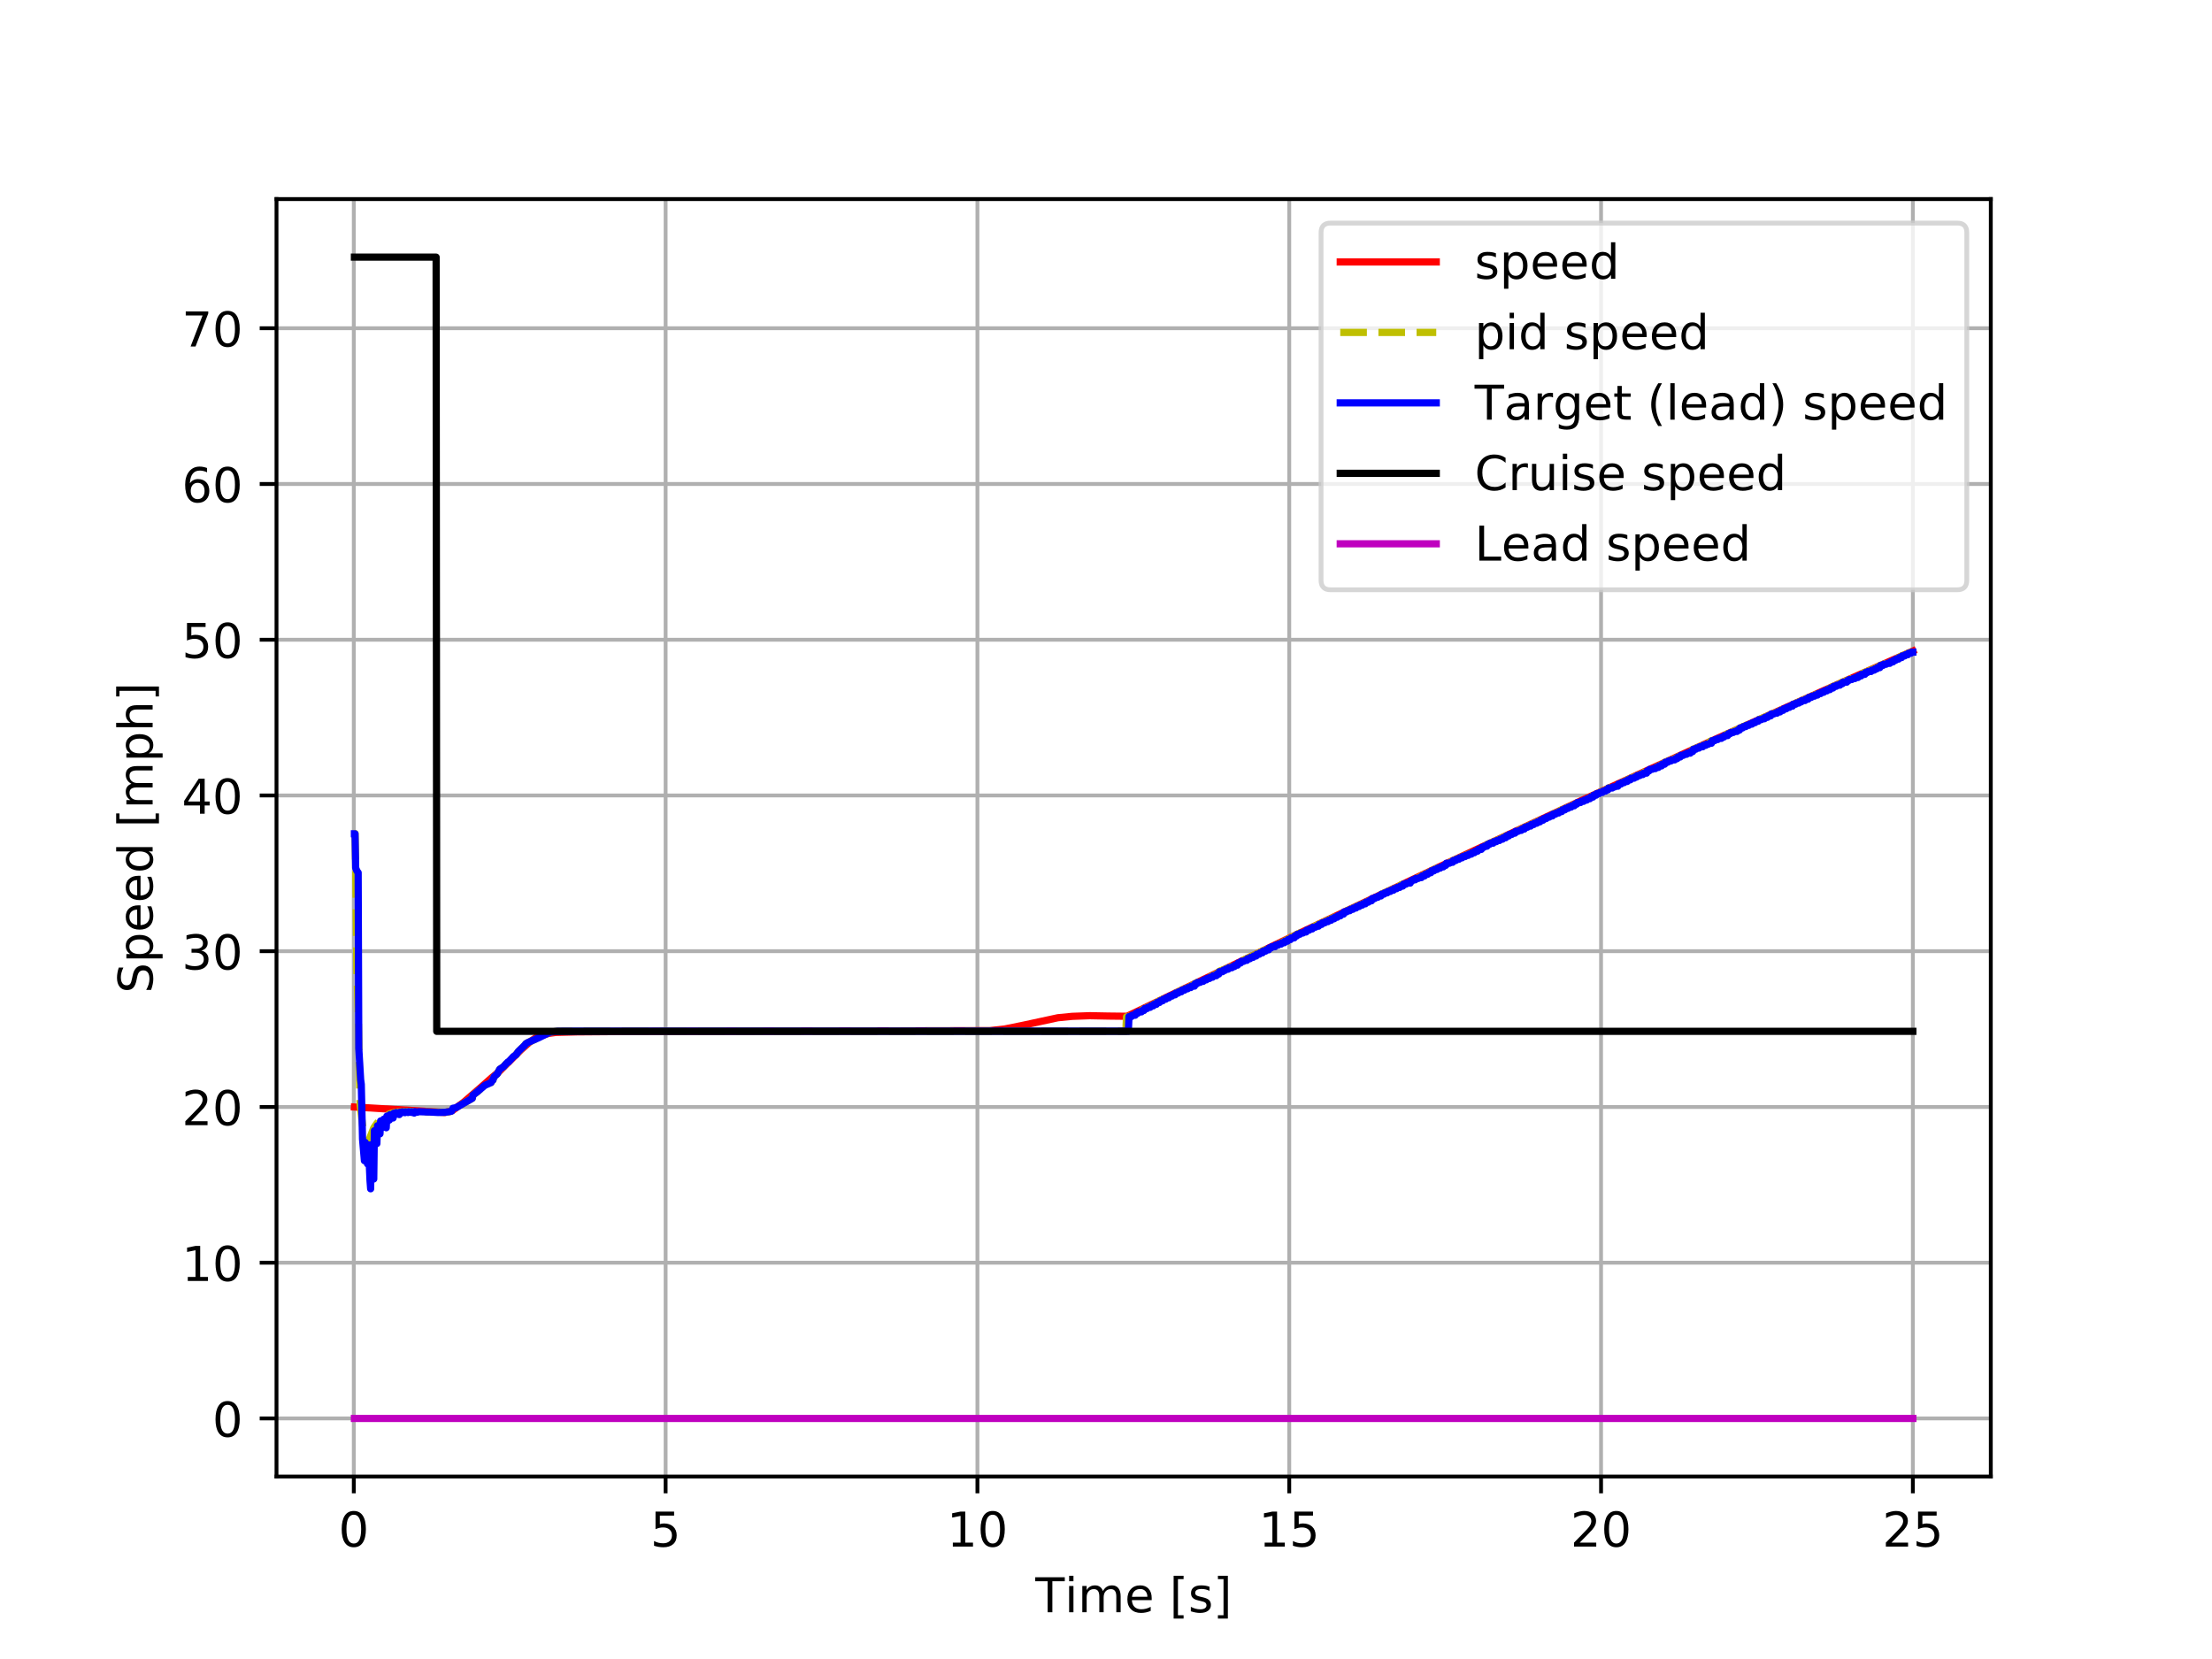 <?xml version="1.0" encoding="utf-8" standalone="no"?>
<!DOCTYPE svg PUBLIC "-//W3C//DTD SVG 1.1//EN"
  "http://www.w3.org/Graphics/SVG/1.1/DTD/svg11.dtd">
<!-- Created with matplotlib (http://matplotlib.org/) -->
<svg height="345.6pt" version="1.1" viewBox="0 0 460.8 345.6" width="460.8pt" xmlns="http://www.w3.org/2000/svg" xmlns:xlink="http://www.w3.org/1999/xlink">
 <defs>
  <style type="text/css">
*{stroke-linecap:butt;stroke-linejoin:round;}
  </style>
 </defs>
 <g id="figure_1">
  <g id="patch_1">
   <path d="M 0 345.6 
L 460.8 345.6 
L 460.8 0 
L 0 0 
z
" style="fill:#ffffff;"/>
  </g>
  <g id="axes_1">
   <g id="patch_2">
    <path d="M 57.6 307.584 
L 414.72 307.584 
L 414.72 41.472 
L 57.6 41.472 
z
" style="fill:#ffffff;"/>
   </g>
   <g id="matplotlib.axis_1">
    <g id="xtick_1">
     <g id="line2d_1">
      <path clip-path="url(#pfc9ce456c4)" d="M 73.703 307.584 
L 73.703 41.472 
" style="fill:none;stroke:#b0b0b0;stroke-linecap:square;stroke-width:0.8;"/>
     </g>
     <g id="line2d_2">
      <defs>
       <path d="M 0 0 
L 0 3.5 
" id="m5915d9769b" style="stroke:#000000;stroke-width:0.8;"/>
      </defs>
      <g>
       <use style="stroke:#000000;stroke-width:0.8;" x="73.703" xlink:href="#m5915d9769b" y="307.584"/>
      </g>
     </g>
     <g id="text_1">
      <!-- 0 -->
      <defs>
       <path d="M 31.781 66.406 
Q 24.172 66.406 20.328 58.906 
Q 16.5 51.422 16.5 36.375 
Q 16.5 21.391 20.328 13.891 
Q 24.172 6.391 31.781 6.391 
Q 39.453 6.391 43.281 13.891 
Q 47.125 21.391 47.125 36.375 
Q 47.125 51.422 43.281 58.906 
Q 39.453 66.406 31.781 66.406 
z
M 31.781 74.219 
Q 44.047 74.219 50.516 64.516 
Q 56.984 54.828 56.984 36.375 
Q 56.984 17.969 50.516 8.266 
Q 44.047 -1.422 31.781 -1.422 
Q 19.531 -1.422 13.062 8.266 
Q 6.594 17.969 6.594 36.375 
Q 6.594 54.828 13.062 64.516 
Q 19.531 74.219 31.781 74.219 
z
" id="DejaVuSans-30"/>
      </defs>
      <g transform="translate(70.522 322.182)scale(0.1 -0.1)">
       <use xlink:href="#DejaVuSans-30"/>
      </g>
     </g>
    </g>
    <g id="xtick_2">
     <g id="line2d_3">
      <path clip-path="url(#pfc9ce456c4)" d="M 138.66 307.584 
L 138.66 41.472 
" style="fill:none;stroke:#b0b0b0;stroke-linecap:square;stroke-width:0.8;"/>
     </g>
     <g id="line2d_4">
      <g>
       <use style="stroke:#000000;stroke-width:0.8;" x="138.66" xlink:href="#m5915d9769b" y="307.584"/>
      </g>
     </g>
     <g id="text_2">
      <!-- 5 -->
      <defs>
       <path d="M 10.797 72.906 
L 49.516 72.906 
L 49.516 64.594 
L 19.828 64.594 
L 19.828 46.734 
Q 21.969 47.469 24.109 47.828 
Q 26.266 48.188 28.422 48.188 
Q 40.625 48.188 47.75 41.5 
Q 54.891 34.812 54.891 23.391 
Q 54.891 11.625 47.562 5.094 
Q 40.234 -1.422 26.906 -1.422 
Q 22.312 -1.422 17.547 -0.641 
Q 12.797 0.141 7.719 1.703 
L 7.719 11.625 
Q 12.109 9.234 16.797 8.062 
Q 21.484 6.891 26.703 6.891 
Q 35.156 6.891 40.078 11.328 
Q 45.016 15.766 45.016 23.391 
Q 45.016 31 40.078 35.438 
Q 35.156 39.891 26.703 39.891 
Q 22.75 39.891 18.812 39.016 
Q 14.891 38.141 10.797 36.281 
z
" id="DejaVuSans-35"/>
      </defs>
      <g transform="translate(135.478 322.182)scale(0.1 -0.1)">
       <use xlink:href="#DejaVuSans-35"/>
      </g>
     </g>
    </g>
    <g id="xtick_3">
     <g id="line2d_5">
      <path clip-path="url(#pfc9ce456c4)" d="M 203.617 307.584 
L 203.617 41.472 
" style="fill:none;stroke:#b0b0b0;stroke-linecap:square;stroke-width:0.8;"/>
     </g>
     <g id="line2d_6">
      <g>
       <use style="stroke:#000000;stroke-width:0.8;" x="203.617" xlink:href="#m5915d9769b" y="307.584"/>
      </g>
     </g>
     <g id="text_3">
      <!-- 10 -->
      <defs>
       <path d="M 12.406 8.297 
L 28.516 8.297 
L 28.516 63.922 
L 10.984 60.406 
L 10.984 69.391 
L 28.422 72.906 
L 38.281 72.906 
L 38.281 8.297 
L 54.391 8.297 
L 54.391 0 
L 12.406 0 
z
" id="DejaVuSans-31"/>
      </defs>
      <g transform="translate(197.254 322.182)scale(0.1 -0.1)">
       <use xlink:href="#DejaVuSans-31"/>
       <use x="63.623" xlink:href="#DejaVuSans-30"/>
      </g>
     </g>
    </g>
    <g id="xtick_4">
     <g id="line2d_7">
      <path clip-path="url(#pfc9ce456c4)" d="M 268.573 307.584 
L 268.573 41.472 
" style="fill:none;stroke:#b0b0b0;stroke-linecap:square;stroke-width:0.8;"/>
     </g>
     <g id="line2d_8">
      <g>
       <use style="stroke:#000000;stroke-width:0.8;" x="268.573" xlink:href="#m5915d9769b" y="307.584"/>
      </g>
     </g>
     <g id="text_4">
      <!-- 15 -->
      <g transform="translate(262.211 322.182)scale(0.1 -0.1)">
       <use xlink:href="#DejaVuSans-31"/>
       <use x="63.623" xlink:href="#DejaVuSans-35"/>
      </g>
     </g>
    </g>
    <g id="xtick_5">
     <g id="line2d_9">
      <path clip-path="url(#pfc9ce456c4)" d="M 333.53 307.584 
L 333.53 41.472 
" style="fill:none;stroke:#b0b0b0;stroke-linecap:square;stroke-width:0.8;"/>
     </g>
     <g id="line2d_10">
      <g>
       <use style="stroke:#000000;stroke-width:0.8;" x="333.53" xlink:href="#m5915d9769b" y="307.584"/>
      </g>
     </g>
     <g id="text_5">
      <!-- 20 -->
      <defs>
       <path d="M 19.188 8.297 
L 53.609 8.297 
L 53.609 0 
L 7.328 0 
L 7.328 8.297 
Q 12.938 14.109 22.625 23.891 
Q 32.328 33.688 34.812 36.531 
Q 39.547 41.844 41.422 45.531 
Q 43.312 49.219 43.312 52.781 
Q 43.312 58.594 39.234 62.25 
Q 35.156 65.922 28.609 65.922 
Q 23.969 65.922 18.812 64.312 
Q 13.672 62.703 7.812 59.422 
L 7.812 69.391 
Q 13.766 71.781 18.938 73 
Q 24.125 74.219 28.422 74.219 
Q 39.75 74.219 46.484 68.547 
Q 53.219 62.891 53.219 53.422 
Q 53.219 48.922 51.531 44.891 
Q 49.859 40.875 45.406 35.406 
Q 44.188 33.984 37.641 27.219 
Q 31.109 20.453 19.188 8.297 
z
" id="DejaVuSans-32"/>
      </defs>
      <g transform="translate(327.168 322.182)scale(0.1 -0.1)">
       <use xlink:href="#DejaVuSans-32"/>
       <use x="63.623" xlink:href="#DejaVuSans-30"/>
      </g>
     </g>
    </g>
    <g id="xtick_6">
     <g id="line2d_11">
      <path clip-path="url(#pfc9ce456c4)" d="M 398.487 307.584 
L 398.487 41.472 
" style="fill:none;stroke:#b0b0b0;stroke-linecap:square;stroke-width:0.8;"/>
     </g>
     <g id="line2d_12">
      <g>
       <use style="stroke:#000000;stroke-width:0.8;" x="398.487" xlink:href="#m5915d9769b" y="307.584"/>
      </g>
     </g>
     <g id="text_6">
      <!-- 25 -->
      <g transform="translate(392.125 322.182)scale(0.1 -0.1)">
       <use xlink:href="#DejaVuSans-32"/>
       <use x="63.623" xlink:href="#DejaVuSans-35"/>
      </g>
     </g>
    </g>
    <g id="text_7">
     <!-- Time [s] -->
     <defs>
      <path d="M -0.297 72.906 
L 61.375 72.906 
L 61.375 64.594 
L 35.5 64.594 
L 35.5 0 
L 25.594 0 
L 25.594 64.594 
L -0.297 64.594 
z
" id="DejaVuSans-54"/>
      <path d="M 9.422 54.688 
L 18.406 54.688 
L 18.406 0 
L 9.422 0 
z
M 9.422 75.984 
L 18.406 75.984 
L 18.406 64.594 
L 9.422 64.594 
z
" id="DejaVuSans-69"/>
      <path d="M 52 44.188 
Q 55.375 50.25 60.062 53.125 
Q 64.75 56 71.094 56 
Q 79.641 56 84.281 50.016 
Q 88.922 44.047 88.922 33.016 
L 88.922 0 
L 79.891 0 
L 79.891 32.719 
Q 79.891 40.578 77.094 44.375 
Q 74.312 48.188 68.609 48.188 
Q 61.625 48.188 57.562 43.547 
Q 53.516 38.922 53.516 30.906 
L 53.516 0 
L 44.484 0 
L 44.484 32.719 
Q 44.484 40.625 41.703 44.406 
Q 38.922 48.188 33.109 48.188 
Q 26.219 48.188 22.156 43.531 
Q 18.109 38.875 18.109 30.906 
L 18.109 0 
L 9.078 0 
L 9.078 54.688 
L 18.109 54.688 
L 18.109 46.188 
Q 21.188 51.219 25.484 53.609 
Q 29.781 56 35.688 56 
Q 41.656 56 45.828 52.969 
Q 50 49.953 52 44.188 
z
" id="DejaVuSans-6d"/>
      <path d="M 56.203 29.594 
L 56.203 25.203 
L 14.891 25.203 
Q 15.484 15.922 20.484 11.062 
Q 25.484 6.203 34.422 6.203 
Q 39.594 6.203 44.453 7.469 
Q 49.312 8.734 54.109 11.281 
L 54.109 2.781 
Q 49.266 0.734 44.188 -0.344 
Q 39.109 -1.422 33.891 -1.422 
Q 20.797 -1.422 13.156 6.188 
Q 5.516 13.812 5.516 26.812 
Q 5.516 40.234 12.766 48.109 
Q 20.016 56 32.328 56 
Q 43.359 56 49.781 48.891 
Q 56.203 41.797 56.203 29.594 
z
M 47.219 32.234 
Q 47.125 39.594 43.094 43.984 
Q 39.062 48.391 32.422 48.391 
Q 24.906 48.391 20.391 44.141 
Q 15.875 39.891 15.188 32.172 
z
" id="DejaVuSans-65"/>
      <path id="DejaVuSans-20"/>
      <path d="M 8.594 75.984 
L 29.297 75.984 
L 29.297 69 
L 17.578 69 
L 17.578 -6.203 
L 29.297 -6.203 
L 29.297 -13.188 
L 8.594 -13.188 
z
" id="DejaVuSans-5b"/>
      <path d="M 44.281 53.078 
L 44.281 44.578 
Q 40.484 46.531 36.375 47.5 
Q 32.281 48.484 27.875 48.484 
Q 21.188 48.484 17.844 46.438 
Q 14.5 44.391 14.5 40.281 
Q 14.5 37.156 16.891 35.375 
Q 19.281 33.594 26.516 31.984 
L 29.594 31.297 
Q 39.156 29.25 43.188 25.516 
Q 47.219 21.781 47.219 15.094 
Q 47.219 7.469 41.188 3.016 
Q 35.156 -1.422 24.609 -1.422 
Q 20.219 -1.422 15.453 -0.562 
Q 10.688 0.297 5.422 2 
L 5.422 11.281 
Q 10.406 8.688 15.234 7.391 
Q 20.062 6.109 24.812 6.109 
Q 31.156 6.109 34.562 8.281 
Q 37.984 10.453 37.984 14.406 
Q 37.984 18.062 35.516 20.016 
Q 33.062 21.969 24.703 23.781 
L 21.578 24.516 
Q 13.234 26.266 9.516 29.906 
Q 5.812 33.547 5.812 39.891 
Q 5.812 47.609 11.281 51.797 
Q 16.75 56 26.812 56 
Q 31.781 56 36.172 55.266 
Q 40.578 54.547 44.281 53.078 
z
" id="DejaVuSans-73"/>
      <path d="M 30.422 75.984 
L 30.422 -13.188 
L 9.719 -13.188 
L 9.719 -6.203 
L 21.391 -6.203 
L 21.391 69 
L 9.719 69 
L 9.719 75.984 
z
" id="DejaVuSans-5d"/>
     </defs>
     <g transform="translate(215.677 335.861)scale(0.1 -0.1)">
      <use xlink:href="#DejaVuSans-54"/>
      <use x="61.037" xlink:href="#DejaVuSans-69"/>
      <use x="88.82" xlink:href="#DejaVuSans-6d"/>
      <use x="186.232" xlink:href="#DejaVuSans-65"/>
      <use x="247.756" xlink:href="#DejaVuSans-20"/>
      <use x="279.543" xlink:href="#DejaVuSans-5b"/>
      <use x="318.557" xlink:href="#DejaVuSans-73"/>
      <use x="370.656" xlink:href="#DejaVuSans-5d"/>
     </g>
    </g>
   </g>
   <g id="matplotlib.axis_2">
    <g id="ytick_1">
     <g id="line2d_13">
      <path clip-path="url(#pfc9ce456c4)" d="M 57.6 295.488 
L 414.72 295.488 
" style="fill:none;stroke:#b0b0b0;stroke-linecap:square;stroke-width:0.8;"/>
     </g>
     <g id="line2d_14">
      <defs>
       <path d="M 0 0 
L -3.5 0 
" id="m70232151e6" style="stroke:#000000;stroke-width:0.8;"/>
      </defs>
      <g>
       <use style="stroke:#000000;stroke-width:0.8;" x="57.6" xlink:href="#m70232151e6" y="295.488"/>
      </g>
     </g>
     <g id="text_8">
      <!-- 0 -->
      <g transform="translate(44.237 299.287)scale(0.1 -0.1)">
       <use xlink:href="#DejaVuSans-30"/>
      </g>
     </g>
    </g>
    <g id="ytick_2">
     <g id="line2d_15">
      <path clip-path="url(#pfc9ce456c4)" d="M 57.6 263.044 
L 414.72 263.044 
" style="fill:none;stroke:#b0b0b0;stroke-linecap:square;stroke-width:0.8;"/>
     </g>
     <g id="line2d_16">
      <g>
       <use style="stroke:#000000;stroke-width:0.8;" x="57.6" xlink:href="#m70232151e6" y="263.044"/>
      </g>
     </g>
     <g id="text_9">
      <!-- 10 -->
      <g transform="translate(37.875 266.843)scale(0.1 -0.1)">
       <use xlink:href="#DejaVuSans-31"/>
       <use x="63.623" xlink:href="#DejaVuSans-30"/>
      </g>
     </g>
    </g>
    <g id="ytick_3">
     <g id="line2d_17">
      <path clip-path="url(#pfc9ce456c4)" d="M 57.6 230.599 
L 414.72 230.599 
" style="fill:none;stroke:#b0b0b0;stroke-linecap:square;stroke-width:0.8;"/>
     </g>
     <g id="line2d_18">
      <g>
       <use style="stroke:#000000;stroke-width:0.8;" x="57.6" xlink:href="#m70232151e6" y="230.599"/>
      </g>
     </g>
     <g id="text_10">
      <!-- 20 -->
      <g transform="translate(37.875 234.398)scale(0.1 -0.1)">
       <use xlink:href="#DejaVuSans-32"/>
       <use x="63.623" xlink:href="#DejaVuSans-30"/>
      </g>
     </g>
    </g>
    <g id="ytick_4">
     <g id="line2d_19">
      <path clip-path="url(#pfc9ce456c4)" d="M 57.6 198.155 
L 414.72 198.155 
" style="fill:none;stroke:#b0b0b0;stroke-linecap:square;stroke-width:0.8;"/>
     </g>
     <g id="line2d_20">
      <g>
       <use style="stroke:#000000;stroke-width:0.8;" x="57.6" xlink:href="#m70232151e6" y="198.155"/>
      </g>
     </g>
     <g id="text_11">
      <!-- 30 -->
      <defs>
       <path d="M 40.578 39.312 
Q 47.656 37.797 51.625 33 
Q 55.609 28.219 55.609 21.188 
Q 55.609 10.406 48.188 4.484 
Q 40.766 -1.422 27.094 -1.422 
Q 22.516 -1.422 17.656 -0.516 
Q 12.797 0.391 7.625 2.203 
L 7.625 11.719 
Q 11.719 9.328 16.594 8.109 
Q 21.484 6.891 26.812 6.891 
Q 36.078 6.891 40.938 10.547 
Q 45.797 14.203 45.797 21.188 
Q 45.797 27.641 41.281 31.266 
Q 36.766 34.906 28.719 34.906 
L 20.219 34.906 
L 20.219 43.016 
L 29.109 43.016 
Q 36.375 43.016 40.234 45.922 
Q 44.094 48.828 44.094 54.297 
Q 44.094 59.906 40.109 62.906 
Q 36.141 65.922 28.719 65.922 
Q 24.656 65.922 20.016 65.031 
Q 15.375 64.156 9.812 62.312 
L 9.812 71.094 
Q 15.438 72.656 20.344 73.438 
Q 25.25 74.219 29.594 74.219 
Q 40.828 74.219 47.359 69.109 
Q 53.906 64.016 53.906 55.328 
Q 53.906 49.266 50.438 45.094 
Q 46.969 40.922 40.578 39.312 
z
" id="DejaVuSans-33"/>
      </defs>
      <g transform="translate(37.875 201.954)scale(0.1 -0.1)">
       <use xlink:href="#DejaVuSans-33"/>
       <use x="63.623" xlink:href="#DejaVuSans-30"/>
      </g>
     </g>
    </g>
    <g id="ytick_5">
     <g id="line2d_21">
      <path clip-path="url(#pfc9ce456c4)" d="M 57.6 165.71 
L 414.72 165.71 
" style="fill:none;stroke:#b0b0b0;stroke-linecap:square;stroke-width:0.8;"/>
     </g>
     <g id="line2d_22">
      <g>
       <use style="stroke:#000000;stroke-width:0.8;" x="57.6" xlink:href="#m70232151e6" y="165.71"/>
      </g>
     </g>
     <g id="text_12">
      <!-- 40 -->
      <defs>
       <path d="M 37.797 64.312 
L 12.891 25.391 
L 37.797 25.391 
z
M 35.203 72.906 
L 47.609 72.906 
L 47.609 25.391 
L 58.016 25.391 
L 58.016 17.188 
L 47.609 17.188 
L 47.609 0 
L 37.797 0 
L 37.797 17.188 
L 4.891 17.188 
L 4.891 26.703 
z
" id="DejaVuSans-34"/>
      </defs>
      <g transform="translate(37.875 169.51)scale(0.1 -0.1)">
       <use xlink:href="#DejaVuSans-34"/>
       <use x="63.623" xlink:href="#DejaVuSans-30"/>
      </g>
     </g>
    </g>
    <g id="ytick_6">
     <g id="line2d_23">
      <path clip-path="url(#pfc9ce456c4)" d="M 57.6 133.266 
L 414.72 133.266 
" style="fill:none;stroke:#b0b0b0;stroke-linecap:square;stroke-width:0.8;"/>
     </g>
     <g id="line2d_24">
      <g>
       <use style="stroke:#000000;stroke-width:0.8;" x="57.6" xlink:href="#m70232151e6" y="133.266"/>
      </g>
     </g>
     <g id="text_13">
      <!-- 50 -->
      <g transform="translate(37.875 137.065)scale(0.1 -0.1)">
       <use xlink:href="#DejaVuSans-35"/>
       <use x="63.623" xlink:href="#DejaVuSans-30"/>
      </g>
     </g>
    </g>
    <g id="ytick_7">
     <g id="line2d_25">
      <path clip-path="url(#pfc9ce456c4)" d="M 57.6 100.822 
L 414.72 100.822 
" style="fill:none;stroke:#b0b0b0;stroke-linecap:square;stroke-width:0.8;"/>
     </g>
     <g id="line2d_26">
      <g>
       <use style="stroke:#000000;stroke-width:0.8;" x="57.6" xlink:href="#m70232151e6" y="100.822"/>
      </g>
     </g>
     <g id="text_14">
      <!-- 60 -->
      <defs>
       <path d="M 33.016 40.375 
Q 26.375 40.375 22.484 35.828 
Q 18.609 31.297 18.609 23.391 
Q 18.609 15.531 22.484 10.953 
Q 26.375 6.391 33.016 6.391 
Q 39.656 6.391 43.531 10.953 
Q 47.406 15.531 47.406 23.391 
Q 47.406 31.297 43.531 35.828 
Q 39.656 40.375 33.016 40.375 
z
M 52.594 71.297 
L 52.594 62.312 
Q 48.875 64.062 45.094 64.984 
Q 41.312 65.922 37.594 65.922 
Q 27.828 65.922 22.672 59.328 
Q 17.531 52.734 16.797 39.406 
Q 19.672 43.656 24.016 45.922 
Q 28.375 48.188 33.594 48.188 
Q 44.578 48.188 50.953 41.516 
Q 57.328 34.859 57.328 23.391 
Q 57.328 12.156 50.688 5.359 
Q 44.047 -1.422 33.016 -1.422 
Q 20.359 -1.422 13.672 8.266 
Q 6.984 17.969 6.984 36.375 
Q 6.984 53.656 15.188 63.938 
Q 23.391 74.219 37.203 74.219 
Q 40.922 74.219 44.703 73.484 
Q 48.484 72.75 52.594 71.297 
z
" id="DejaVuSans-36"/>
      </defs>
      <g transform="translate(37.875 104.621)scale(0.1 -0.1)">
       <use xlink:href="#DejaVuSans-36"/>
       <use x="63.623" xlink:href="#DejaVuSans-30"/>
      </g>
     </g>
    </g>
    <g id="ytick_8">
     <g id="line2d_27">
      <path clip-path="url(#pfc9ce456c4)" d="M 57.6 68.377 
L 414.72 68.377 
" style="fill:none;stroke:#b0b0b0;stroke-linecap:square;stroke-width:0.8;"/>
     </g>
     <g id="line2d_28">
      <g>
       <use style="stroke:#000000;stroke-width:0.8;" x="57.6" xlink:href="#m70232151e6" y="68.377"/>
      </g>
     </g>
     <g id="text_15">
      <!-- 70 -->
      <defs>
       <path d="M 8.203 72.906 
L 55.078 72.906 
L 55.078 68.703 
L 28.609 0 
L 18.312 0 
L 43.219 64.594 
L 8.203 64.594 
z
" id="DejaVuSans-37"/>
      </defs>
      <g transform="translate(37.875 72.177)scale(0.1 -0.1)">
       <use xlink:href="#DejaVuSans-37"/>
       <use x="63.623" xlink:href="#DejaVuSans-30"/>
      </g>
     </g>
    </g>
    <g id="text_16">
     <!-- Speed [mph] -->
     <defs>
      <path d="M 53.516 70.516 
L 53.516 60.891 
Q 47.906 63.578 42.922 64.891 
Q 37.938 66.219 33.297 66.219 
Q 25.25 66.219 20.875 63.094 
Q 16.5 59.969 16.5 54.203 
Q 16.5 49.359 19.406 46.891 
Q 22.312 44.438 30.422 42.922 
L 36.375 41.703 
Q 47.406 39.594 52.656 34.297 
Q 57.906 29 57.906 20.125 
Q 57.906 9.516 50.797 4.047 
Q 43.703 -1.422 29.984 -1.422 
Q 24.812 -1.422 18.969 -0.25 
Q 13.141 0.922 6.891 3.219 
L 6.891 13.375 
Q 12.891 10.016 18.656 8.297 
Q 24.422 6.594 29.984 6.594 
Q 38.422 6.594 43.016 9.906 
Q 47.609 13.234 47.609 19.391 
Q 47.609 24.75 44.312 27.781 
Q 41.016 30.812 33.5 32.328 
L 27.484 33.5 
Q 16.453 35.688 11.516 40.375 
Q 6.594 45.062 6.594 53.422 
Q 6.594 63.094 13.406 68.656 
Q 20.219 74.219 32.172 74.219 
Q 37.312 74.219 42.625 73.281 
Q 47.953 72.359 53.516 70.516 
z
" id="DejaVuSans-53"/>
      <path d="M 18.109 8.203 
L 18.109 -20.797 
L 9.078 -20.797 
L 9.078 54.688 
L 18.109 54.688 
L 18.109 46.391 
Q 20.953 51.266 25.266 53.625 
Q 29.594 56 35.594 56 
Q 45.562 56 51.781 48.094 
Q 58.016 40.188 58.016 27.297 
Q 58.016 14.406 51.781 6.484 
Q 45.562 -1.422 35.594 -1.422 
Q 29.594 -1.422 25.266 0.953 
Q 20.953 3.328 18.109 8.203 
z
M 48.688 27.297 
Q 48.688 37.203 44.609 42.844 
Q 40.531 48.484 33.406 48.484 
Q 26.266 48.484 22.188 42.844 
Q 18.109 37.203 18.109 27.297 
Q 18.109 17.391 22.188 11.75 
Q 26.266 6.109 33.406 6.109 
Q 40.531 6.109 44.609 11.75 
Q 48.688 17.391 48.688 27.297 
z
" id="DejaVuSans-70"/>
      <path d="M 45.406 46.391 
L 45.406 75.984 
L 54.391 75.984 
L 54.391 0 
L 45.406 0 
L 45.406 8.203 
Q 42.578 3.328 38.25 0.953 
Q 33.938 -1.422 27.875 -1.422 
Q 17.969 -1.422 11.734 6.484 
Q 5.516 14.406 5.516 27.297 
Q 5.516 40.188 11.734 48.094 
Q 17.969 56 27.875 56 
Q 33.938 56 38.25 53.625 
Q 42.578 51.266 45.406 46.391 
z
M 14.797 27.297 
Q 14.797 17.391 18.875 11.75 
Q 22.953 6.109 30.078 6.109 
Q 37.203 6.109 41.297 11.75 
Q 45.406 17.391 45.406 27.297 
Q 45.406 37.203 41.297 42.844 
Q 37.203 48.484 30.078 48.484 
Q 22.953 48.484 18.875 42.844 
Q 14.797 37.203 14.797 27.297 
z
" id="DejaVuSans-64"/>
      <path d="M 54.891 33.016 
L 54.891 0 
L 45.906 0 
L 45.906 32.719 
Q 45.906 40.484 42.875 44.328 
Q 39.844 48.188 33.797 48.188 
Q 26.516 48.188 22.312 43.547 
Q 18.109 38.922 18.109 30.906 
L 18.109 0 
L 9.078 0 
L 9.078 75.984 
L 18.109 75.984 
L 18.109 46.188 
Q 21.344 51.125 25.703 53.562 
Q 30.078 56 35.797 56 
Q 45.219 56 50.047 50.172 
Q 54.891 44.344 54.891 33.016 
z
" id="DejaVuSans-68"/>
     </defs>
     <g transform="translate(31.795 206.908)rotate(-90)scale(0.1 -0.1)">
      <use xlink:href="#DejaVuSans-53"/>
      <use x="63.477" xlink:href="#DejaVuSans-70"/>
      <use x="126.953" xlink:href="#DejaVuSans-65"/>
      <use x="188.477" xlink:href="#DejaVuSans-65"/>
      <use x="250" xlink:href="#DejaVuSans-64"/>
      <use x="313.477" xlink:href="#DejaVuSans-20"/>
      <use x="345.264" xlink:href="#DejaVuSans-5b"/>
      <use x="384.277" xlink:href="#DejaVuSans-6d"/>
      <use x="481.689" xlink:href="#DejaVuSans-70"/>
      <use x="545.166" xlink:href="#DejaVuSans-68"/>
      <use x="608.545" xlink:href="#DejaVuSans-5d"/>
     </g>
    </g>
   </g>
   <g id="line2d_29">
    <path clip-path="url(#pfc9ce456c4)" d="M 73.833 230.608 
L 92.67 231.751 
L 93.969 231.468 
L 94.359 231.265 
L 96.698 229.536 
L 100.075 226.603 
L 102.414 224.536 
L 103.843 223.349 
L 108.52 218.697 
L 110.338 217.072 
L 111.638 216.17 
L 112.677 215.714 
L 114.236 215.294 
L 115.795 215.074 
L 120.212 214.959 
L 131.385 214.873 
L 206.215 214.695 
L 209.333 214.348 
L 213.23 213.558 
L 220.375 212.015 
L 223.363 211.722 
L 227.001 211.588 
L 230.898 211.663 
L 234.796 211.707 
L 268.444 195.472 
L 299.753 180.61 
L 329.243 166.855 
L 357.435 153.949 
L 384.586 141.762 
L 398.487 135.62 
L 398.487 135.62 
" style="fill:none;stroke:#ff0000;stroke-linecap:square;stroke-width:1.5;"/>
   </g>
   <g id="line2d_30">
    <path clip-path="url(#pfc9ce456c4)" d="M 73.833 173.642 
L 73.963 173.642 
L 74.093 180.643 
L 74.352 202.348 
L 74.612 210.19 
L 75.002 230.025 
L 75.781 236.433 
L 76.301 237.465 
L 76.691 237.65 
L 76.821 237.609 
L 77.86 234.958 
L 78.51 234.022 
L 79.029 233.436 
L 79.939 232.799 
L 80.328 232.376 
L 81.368 231.959 
L 81.887 231.811 
L 82.797 231.648 
L 85.135 231.547 
L 89.682 231.648 
L 92.8 231.71 
L 93.969 231.503 
L 94.099 231.464 
L 94.359 230.87 
L 95.009 230.753 
L 98.386 228.798 
L 98.516 228.137 
L 99.426 227.445 
L 100.985 226.108 
L 102.284 225.522 
L 102.544 225.081 
L 102.674 225.021 
L 102.933 224.294 
L 103.583 223.716 
L 104.103 222.739 
L 104.622 222.401 
L 104.882 222.232 
L 105.402 221.645 
L 105.792 221.239 
L 105.921 221.239 
L 106.961 220.1 
L 107.48 219.749 
L 108 219.023 
L 109.299 217.763 
L 109.559 217.412 
L 110.079 217.127 
L 112.287 216.158 
L 114.626 215.009 
L 116.185 214.83 
L 119.692 214.81 
L 234.536 214.81 
L 234.666 211.828 
L 235.056 211.789 
L 235.445 211.608 
L 235.965 211.359 
L 236.355 211.138 
L 236.615 211.062 
L 237.264 210.714 
L 237.784 210.547 
L 238.044 210.271 
L 238.693 210.007 
L 238.953 209.887 
L 239.213 209.736 
L 240.122 209.362 
L 241.292 208.612 
L 241.681 208.43 
L 242.721 207.914 
L 243.11 207.741 
L 245.449 206.637 
L 245.839 206.406 
L 246.878 205.985 
L 247.527 205.73 
L 249.346 204.676 
L 250.256 204.346 
L 250.645 204.16 
L 253.244 202.971 
L 253.374 202.971 
L 254.023 202.321 
L 254.283 202.214 
L 255.192 201.919 
L 255.712 201.643 
L 256.362 201.462 
L 257.791 200.637 
L 258.05 200.456 
L 258.44 200.292 
L 264.027 197.638 
L 264.286 197.48 
L 266.495 196.626 
L 269.483 195.006 
L 269.613 195.006 
L 270.132 194.645 
L 279.226 190.483 
L 279.746 190.05 
L 281.695 189.266 
L 283.124 188.59 
L 283.903 188.286 
L 284.683 187.885 
L 285.592 187.494 
L 285.852 187.158 
L 288.58 185.918 
L 289.36 185.588 
L 291.568 184.628 
L 291.828 184.322 
L 292.348 184.198 
L 294.167 183.305 
L 295.596 182.815 
L 295.985 182.552 
L 296.505 182.307 
L 299.233 180.898 
L 299.883 180.697 
L 303.26 179.028 
L 305.339 178.191 
L 306.248 177.83 
L 306.768 177.58 
L 307.418 177.221 
L 308.457 176.542 
L 308.977 176.391 
L 309.366 176.245 
L 309.496 176.208 
L 309.756 175.928 
L 312.095 174.933 
L 316.122 173.03 
L 316.252 173.03 
L 316.512 172.883 
L 317.291 172.581 
L 317.551 172.346 
L 318.071 172.178 
L 320.929 170.831 
L 321.578 170.476 
L 322.098 170.274 
L 322.618 170.047 
L 322.877 169.911 
L 323.137 169.663 
L 324.047 169.396 
L 324.826 169.038 
L 325.086 168.788 
L 325.736 168.599 
L 326.255 168.336 
L 327.165 167.962 
L 330.153 166.57 
L 330.932 166.316 
L 331.192 166.126 
L 333.4 165.024 
L 334.44 164.58 
L 334.83 164.319 
L 335.089 164.143 
L 335.739 163.983 
L 336.518 163.776 
L 336.778 163.436 
L 337.688 163.068 
L 338.077 162.933 
L 338.337 162.825 
L 339.117 162.4 
L 339.896 162.036 
L 340.676 161.761 
L 341.325 161.483 
L 342.365 161.061 
L 342.624 160.754 
L 343.923 160.205 
L 344.183 160.161 
L 344.573 160.029 
L 345.612 159.553 
L 346.132 159.247 
L 346.392 159.145 
L 346.652 158.906 
L 347.171 158.664 
L 348.47 158.2 
L 349.38 157.798 
L 349.64 157.572 
L 351.848 156.706 
L 352.368 156.437 
L 352.628 156.117 
L 354.057 155.569 
L 356.005 154.833 
L 356.265 154.41 
L 356.525 154.341 
L 357.175 154.109 
L 359.123 153.349 
L 359.383 153.238 
L 359.513 153.174 
L 359.643 152.922 
L 360.033 152.844 
L 360.682 152.538 
L 361.981 151.934 
L 362.241 151.781 
L 362.631 151.577 
L 362.761 151.577 
L 363.021 151.402 
L 364.19 150.923 
L 364.84 150.656 
L 366.269 149.936 
L 368.217 149.166 
L 369.387 148.647 
L 370.426 148.262 
L 371.725 147.548 
L 374.453 146.334 
L 374.973 146.126 
L 377.571 144.983 
L 377.961 144.833 
L 378.74 144.442 
L 379.52 144.174 
L 379.78 143.989 
L 380.559 143.736 
L 380.949 143.451 
L 381.339 143.298 
L 381.728 143.06 
L 383.157 142.479 
L 383.287 142.457 
L 383.547 142.211 
L 384.976 141.652 
L 385.496 141.452 
L 386.275 141.253 
L 386.795 141.057 
L 387.055 141.057 
L 387.315 140.766 
L 388.094 140.204 
L 391.212 138.966 
L 391.602 138.648 
L 393.68 137.93 
L 393.94 137.752 
L 395.369 137.053 
L 395.759 136.862 
L 396.019 136.693 
L 397.188 136.259 
L 397.448 136.088 
L 398.487 135.726 
L 398.487 135.726 
" style="fill:none;stroke:#bfbf00;stroke-dasharray:5.55,2.4;stroke-dashoffset:0;stroke-width:1.5;"/>
   </g>
   <g id="line2d_31">
    <path clip-path="url(#pfc9ce456c4)" d="M 73.833 173.693 
L 73.963 173.693 
L 74.093 180.812 
L 74.352 181.449 
L 74.612 181.794 
L 74.742 218.375 
L 75.132 224.939 
L 75.262 225.891 
L 75.522 237.303 
L 75.911 241.793 
L 76.041 237.955 
L 76.301 240.541 
L 76.561 242.463 
L 76.691 238.481 
L 76.821 240.115 
L 77.081 245.96 
L 77.21 247.648 
L 77.34 238.472 
L 77.47 242.644 
L 77.6 243.223 
L 77.86 245.608 
L 77.99 235.55 
L 78.38 237.472 
L 78.51 238.227 
L 78.64 234.508 
L 78.899 235.416 
L 79.159 236.198 
L 79.289 233.51 
L 79.809 234.826 
L 79.939 233.148 
L 80.199 234.388 
L 80.458 234.934 
L 80.588 232.514 
L 81.108 233.334 
L 81.238 232.2 
L 81.368 232.28 
L 81.757 232.902 
L 81.887 232.902 
L 82.017 231.91 
L 82.407 232.175 
L 82.537 231.756 
L 82.927 232.081 
L 83.187 232.188 
L 83.316 231.683 
L 83.706 231.807 
L 83.836 231.613 
L 84.356 231.79 
L 84.486 231.606 
L 85.005 231.759 
L 85.135 231.573 
L 85.655 231.725 
L 85.785 231.584 
L 86.045 231.789 
L 86.304 231.869 
L 86.434 231.563 
L 86.954 231.696 
L 87.214 231.581 
L 88.903 231.646 
L 89.422 231.649 
L 91.241 231.751 
L 92.67 231.719 
L 93.839 231.54 
L 94.099 231.464 
L 94.359 230.87 
L 95.009 230.753 
L 98.386 228.798 
L 98.516 228.137 
L 99.426 227.445 
L 100.985 226.108 
L 102.284 225.522 
L 102.544 225.081 
L 102.674 225.021 
L 102.933 224.294 
L 103.583 223.716 
L 104.103 222.739 
L 104.622 222.401 
L 104.882 222.232 
L 105.402 221.645 
L 105.792 221.239 
L 105.921 221.239 
L 106.961 220.1 
L 107.48 219.749 
L 108 219.023 
L 109.299 217.763 
L 109.559 217.412 
L 110.079 217.127 
L 112.287 216.158 
L 114.626 215.009 
L 116.185 214.83 
L 119.692 214.81 
L 235.056 214.81 
L 235.186 211.765 
L 235.705 211.768 
L 235.835 211.492 
L 236.485 211.492 
L 236.615 211.089 
L 237.004 211.089 
L 237.134 210.796 
L 237.784 210.796 
L 237.914 210.507 
L 238.304 210.507 
L 238.433 210.102 
L 238.953 210.102 
L 239.083 209.847 
L 239.603 209.847 
L 239.733 209.537 
L 240.252 209.537 
L 240.382 209.22 
L 240.902 209.22 
L 241.032 208.83 
L 241.551 208.83 
L 241.681 208.485 
L 242.201 208.485 
L 242.331 208.15 
L 242.851 208.15 
L 242.98 207.853 
L 243.5 207.853 
L 243.63 207.502 
L 244.15 207.502 
L 244.28 207.242 
L 244.799 207.242 
L 244.929 206.879 
L 245.449 206.879 
L 245.579 206.605 
L 246.098 206.605 
L 246.228 206.268 
L 246.748 206.268 
L 246.878 205.985 
L 247.398 205.985 
L 247.527 205.73 
L 248.047 205.73 
L 248.177 205.432 
L 248.827 205.432 
L 248.957 204.924 
L 249.346 204.924 
L 249.476 204.651 
L 249.996 204.651 
L 250.256 204.438 
L 250.645 204.438 
L 250.775 204.126 
L 251.295 204.126 
L 251.425 203.839 
L 251.945 203.839 
L 252.074 203.573 
L 252.594 203.573 
L 252.724 203.259 
L 253.374 203.259 
L 253.503 202.921 
L 253.893 202.921 
L 254.023 202.424 
L 254.673 202.424 
L 254.803 202.15 
L 255.192 202.15 
L 255.322 201.903 
L 255.842 201.903 
L 255.972 201.597 
L 256.621 201.597 
L 256.751 201.357 
L 257.141 201.357 
L 257.271 201.066 
L 257.791 201.066 
L 257.921 200.612 
L 258.44 200.612 
L 258.57 200.263 
L 259.09 200.263 
L 259.35 200.063 
L 259.739 200.063 
L 259.869 199.72 
L 260.389 199.72 
L 260.519 199.439 
L 261.038 199.439 
L 261.168 199.149 
L 261.688 199.149 
L 261.818 198.785 
L 262.338 198.785 
L 262.468 198.493 
L 262.987 198.493 
L 263.117 198.139 
L 263.637 198.139 
L 263.767 197.87 
L 264.286 197.87 
L 264.416 197.463 
L 264.806 197.463 
L 264.936 197.218 
L 265.585 197.218 
L 265.715 196.899 
L 266.235 196.899 
L 266.365 196.666 
L 266.885 196.666 
L 267.015 196.396 
L 267.534 196.396 
L 267.664 196.07 
L 268.184 196.07 
L 268.314 195.728 
L 268.833 195.728 
L 268.963 195.378 
L 269.613 195.378 
L 269.743 194.977 
L 270.132 194.977 
L 270.262 194.627 
L 270.782 194.627 
L 270.912 194.365 
L 271.432 194.365 
L 271.691 194.152 
L 272.081 194.152 
L 272.211 193.764 
L 272.731 193.764 
L 272.861 193.51 
L 273.38 193.51 
L 273.51 193.15 
L 274.03 193.15 
L 274.29 192.942 
L 274.679 192.942 
L 274.809 192.571 
L 275.329 192.571 
L 275.459 192.24 
L 275.979 192.24 
L 276.108 191.997 
L 276.628 191.997 
L 276.758 191.715 
L 277.278 191.715 
L 277.408 191.4 
L 277.927 191.4 
L 278.057 191.081 
L 278.577 191.081 
L 278.707 190.782 
L 279.226 190.782 
L 279.356 190.435 
L 279.876 190.435 
L 280.006 189.956 
L 280.526 189.956 
L 280.655 189.718 
L 281.175 189.718 
L 281.305 189.426 
L 281.825 189.426 
L 281.955 189.157 
L 282.474 189.157 
L 282.604 188.847 
L 283.124 188.847 
L 283.254 188.551 
L 283.773 188.551 
L 283.903 188.286 
L 284.423 188.286 
L 284.553 187.931 
L 285.073 187.931 
L 285.202 187.648 
L 285.722 187.648 
L 285.852 187.181 
L 286.372 187.181 
L 286.502 186.92 
L 287.021 186.92 
L 287.151 186.65 
L 287.671 186.65 
L 287.801 186.261 
L 288.32 186.261 
L 288.45 186.004 
L 288.97 186.004 
L 289.1 185.712 
L 289.62 185.712 
L 289.749 185.454 
L 290.269 185.454 
L 290.399 185.135 
L 290.919 185.135 
L 291.049 184.871 
L 291.568 184.871 
L 291.698 184.588 
L 292.218 184.588 
L 292.348 184.198 
L 292.867 184.198 
L 292.997 183.964 
L 293.777 183.964 
L 293.907 183.505 
L 294.167 183.505 
L 294.296 183.284 
L 294.816 183.284 
L 294.946 182.988 
L 295.466 182.988 
L 295.725 182.815 
L 296.115 182.815 
L 296.245 182.475 
L 296.765 182.475 
L 296.895 182.128 
L 297.414 182.128 
L 297.544 181.81 
L 298.064 181.81 
L 298.194 181.409 
L 298.713 181.409 
L 298.843 181.125 
L 299.363 181.125 
L 299.493 180.846 
L 300.013 180.846 
L 300.143 180.592 
L 300.662 180.592 
L 300.792 180.275 
L 301.182 180.275 
L 301.312 179.821 
L 301.961 179.821 
L 302.221 179.634 
L 302.611 179.634 
L 302.741 179.262 
L 303.26 179.262 
L 303.39 179.005 
L 303.91 179.005 
L 304.04 178.712 
L 304.56 178.712 
L 304.69 178.44 
L 305.209 178.44 
L 305.339 178.191 
L 305.859 178.191 
L 305.989 177.932 
L 306.508 177.932 
L 306.638 177.634 
L 307.158 177.634 
L 307.288 177.319 
L 307.807 177.319 
L 307.937 176.942 
L 308.587 176.942 
L 308.717 176.507 
L 309.107 176.507 
L 309.237 176.279 
L 309.756 176.279 
L 309.886 175.91 
L 310.276 175.91 
L 310.406 175.645 
L 311.055 175.645 
L 311.185 175.333 
L 311.705 175.333 
L 311.835 175.094 
L 312.354 175.094 
L 312.484 174.818 
L 313.004 174.818 
L 313.134 174.521 
L 313.654 174.521 
L 313.783 174.151 
L 314.303 174.151 
L 314.433 173.813 
L 314.953 173.813 
L 315.083 173.561 
L 315.602 173.561 
L 315.732 173.179 
L 316.252 173.179 
L 316.512 172.987 
L 316.901 172.987 
L 317.031 172.712 
L 317.551 172.712 
L 317.681 172.326 
L 318.201 172.326 
L 318.33 172.09 
L 318.85 172.09 
L 318.98 171.765 
L 319.5 171.765 
L 319.63 171.491 
L 320.149 171.491 
L 320.279 171.207 
L 320.799 171.207 
L 320.929 170.864 
L 321.448 170.864 
L 321.578 170.526 
L 322.098 170.526 
L 322.228 170.219 
L 322.748 170.219 
L 322.877 169.974 
L 323.397 169.974 
L 323.527 169.599 
L 324.047 169.599 
L 324.177 169.363 
L 324.696 169.363 
L 324.826 169.07 
L 325.346 169.07 
L 325.476 168.705 
L 325.995 168.705 
L 326.125 168.394 
L 326.645 168.394 
L 326.775 168.136 
L 327.295 168.136 
L 327.424 167.863 
L 327.944 167.863 
L 328.074 167.516 
L 328.464 167.516 
L 328.594 167.185 
L 329.243 167.185 
L 329.373 166.933 
L 329.893 166.933 
L 330.023 166.673 
L 330.542 166.673 
L 330.672 166.389 
L 331.192 166.389 
L 331.322 166.054 
L 331.842 166.054 
L 331.971 165.657 
L 332.491 165.657 
L 332.621 165.322 
L 333.141 165.322 
L 333.271 165.082 
L 333.79 165.082 
L 333.92 164.81 
L 334.44 164.81 
L 334.57 164.547 
L 334.959 164.547 
L 335.089 164.156 
L 335.869 164.156 
L 335.999 163.93 
L 336.388 163.93 
L 336.648 163.776 
L 337.038 163.776 
L 337.168 163.326 
L 337.688 163.326 
L 337.818 163.039 
L 338.337 163.039 
L 338.467 162.79 
L 338.987 162.79 
L 339.117 162.453 
L 339.636 162.453 
L 339.766 162.113 
L 340.416 162.113 
L 340.546 161.875 
L 340.935 161.875 
L 341.065 161.569 
L 341.585 161.569 
L 341.715 161.353 
L 342.235 161.353 
L 342.365 161.061 
L 343.014 161.061 
L 343.144 160.597 
L 343.534 160.597 
L 343.664 160.268 
L 344.183 160.268 
L 344.443 160.117 
L 344.833 160.117 
L 344.963 159.871 
L 345.482 159.871 
L 345.612 159.553 
L 346.132 159.553 
L 346.262 159.197 
L 346.782 159.197 
L 346.912 158.783 
L 347.431 158.783 
L 347.561 158.527 
L 348.081 158.527 
L 348.211 158.303 
L 348.86 158.303 
L 348.99 158.042 
L 349.38 158.042 
L 349.51 157.698 
L 350.029 157.698 
L 350.159 157.346 
L 350.679 157.346 
L 350.939 157.136 
L 351.329 157.136 
L 351.458 156.896 
L 352.108 156.896 
L 352.238 156.567 
L 352.628 156.567 
L 352.758 156.077 
L 353.277 156.077 
L 353.407 155.84 
L 353.927 155.84 
L 354.057 155.569 
L 354.706 155.569 
L 354.836 155.26 
L 355.356 155.26 
L 355.486 155.029 
L 355.876 155.029 
L 356.135 154.833 
L 356.525 154.833 
L 356.655 154.304 
L 357.175 154.304 
L 357.305 154.064 
L 357.824 154.064 
L 357.954 153.816 
L 358.604 153.816 
L 358.734 153.537 
L 359.123 153.537 
L 359.253 153.238 
L 359.903 153.238 
L 360.033 152.844 
L 360.423 152.844 
L 360.552 152.586 
L 361.072 152.586 
L 361.332 152.373 
L 361.852 152.373 
L 361.981 152.094 
L 362.371 152.094 
L 362.501 151.644 
L 363.021 151.644 
L 363.151 151.367 
L 363.67 151.367 
L 363.8 151.097 
L 364.32 151.097 
L 364.45 150.847 
L 364.97 150.847 
L 365.099 150.542 
L 365.619 150.542 
L 365.749 150.252 
L 366.269 150.252 
L 366.399 149.913 
L 366.918 149.913 
L 367.178 149.731 
L 367.568 149.731 
L 367.698 149.434 
L 368.217 149.434 
L 368.347 149.13 
L 368.867 149.13 
L 368.997 148.726 
L 369.516 148.726 
L 369.776 148.575 
L 370.166 148.575 
L 370.296 148.308 
L 370.816 148.308 
L 370.946 147.977 
L 371.465 147.977 
L 371.595 147.652 
L 372.115 147.652 
L 372.245 147.364 
L 372.764 147.364 
L 372.894 147.103 
L 373.414 147.103 
L 373.544 146.702 
L 374.063 146.702 
L 374.193 146.461 
L 374.713 146.461 
L 374.843 146.217 
L 375.233 146.217 
L 375.363 145.937 
L 376.012 145.937 
L 376.142 145.657 
L 376.662 145.657 
L 376.792 145.287 
L 377.311 145.287 
L 377.441 145.032 
L 377.961 145.032 
L 378.091 144.8 
L 378.61 144.8 
L 378.74 144.491 
L 379.26 144.491 
L 379.39 144.211 
L 379.91 144.211 
L 380.04 143.925 
L 380.559 143.925 
L 380.689 143.657 
L 381.209 143.657 
L 381.339 143.328 
L 381.858 143.328 
L 381.988 142.973 
L 382.508 142.973 
L 382.638 142.731 
L 383.287 142.731 
L 383.417 142.431 
L 383.807 142.431 
L 383.937 142.107 
L 384.716 142.107 
L 384.846 141.783 
L 385.106 141.783 
L 385.236 141.565 
L 385.756 141.565 
L 386.016 141.358 
L 386.405 141.358 
L 386.535 141.135 
L 387.055 141.135 
L 387.185 140.807 
L 387.704 140.807 
L 387.834 140.482 
L 388.484 140.482 
L 388.614 140.096 
L 389.004 140.096 
L 389.133 139.88 
L 389.783 139.88 
L 389.913 139.604 
L 390.433 139.604 
L 390.563 139.341 
L 390.952 139.341 
L 391.082 139.083 
L 391.602 139.083 
L 391.732 138.625 
L 392.251 138.625 
L 392.381 138.379 
L 392.901 138.379 
L 393.161 138.187 
L 393.68 138.187 
L 393.81 137.893 
L 394.33 137.893 
L 394.46 137.574 
L 394.85 137.574 
L 394.98 137.305 
L 395.499 137.305 
L 395.629 136.985 
L 396.149 136.985 
L 396.279 136.632 
L 396.798 136.632 
L 396.928 136.39 
L 397.448 136.39 
L 397.578 136.069 
L 398.098 136.069 
L 398.227 135.844 
L 398.487 135.844 
L 398.487 135.844 
" style="fill:none;stroke:#0000ff;stroke-linecap:square;stroke-width:1.5;"/>
   </g>
   <g id="line2d_32">
    <path clip-path="url(#pfc9ce456c4)" d="M 73.833 53.568 
L 90.851 53.568 
L 90.981 214.848 
L 398.487 214.848 
L 398.487 214.848 
" style="fill:none;stroke:#000000;stroke-linecap:square;stroke-width:1.5;"/>
   </g>
   <g id="line2d_33">
    <path clip-path="url(#pfc9ce456c4)" d="M 73.833 295.488 
L 398.487 295.488 
L 398.487 295.488 
" style="fill:none;stroke:#bf00bf;stroke-linecap:square;stroke-width:1.5;"/>
   </g>
   <g id="patch_3">
    <path d="M 57.6 307.584 
L 57.6 41.472 
" style="fill:none;stroke:#000000;stroke-linecap:square;stroke-linejoin:miter;stroke-width:0.8;"/>
   </g>
   <g id="patch_4">
    <path d="M 414.72 307.584 
L 414.72 41.472 
" style="fill:none;stroke:#000000;stroke-linecap:square;stroke-linejoin:miter;stroke-width:0.8;"/>
   </g>
   <g id="patch_5">
    <path d="M 57.6 307.584 
L 414.72 307.584 
" style="fill:none;stroke:#000000;stroke-linecap:square;stroke-linejoin:miter;stroke-width:0.8;"/>
   </g>
   <g id="patch_6">
    <path d="M 57.6 41.472 
L 414.72 41.472 
" style="fill:none;stroke:#000000;stroke-linecap:square;stroke-linejoin:miter;stroke-width:0.8;"/>
   </g>
   <g id="legend_1">
    <g id="patch_7">
     <path d="M 277.198 122.863 
L 407.72 122.863 
Q 409.72 122.863 409.72 120.863 
L 409.72 48.472 
Q 409.72 46.472 407.72 46.472 
L 277.198 46.472 
Q 275.198 46.472 275.198 48.472 
L 275.198 120.863 
Q 275.198 122.863 277.198 122.863 
z
" style="fill:#ffffff;opacity:0.8;stroke:#cccccc;stroke-linejoin:miter;"/>
    </g>
    <g id="line2d_34">
     <path d="M 279.198 54.57 
L 299.198 54.57 
" style="fill:none;stroke:#ff0000;stroke-linecap:square;stroke-width:1.5;"/>
    </g>
    <g id="line2d_35"/>
    <g id="text_17">
     <!-- speed -->
     <g transform="translate(307.198 58.07)scale(0.1 -0.1)">
      <use xlink:href="#DejaVuSans-73"/>
      <use x="52.1" xlink:href="#DejaVuSans-70"/>
      <use x="115.576" xlink:href="#DejaVuSans-65"/>
      <use x="177.1" xlink:href="#DejaVuSans-65"/>
      <use x="238.623" xlink:href="#DejaVuSans-64"/>
     </g>
    </g>
    <g id="line2d_36">
     <path d="M 279.198 69.249 
L 299.198 69.249 
" style="fill:none;stroke:#bfbf00;stroke-dasharray:5.55,2.4;stroke-dashoffset:0;stroke-width:1.5;"/>
    </g>
    <g id="line2d_37"/>
    <g id="text_18">
     <!-- pid speed -->
     <g transform="translate(307.198 72.749)scale(0.1 -0.1)">
      <use xlink:href="#DejaVuSans-70"/>
      <use x="63.477" xlink:href="#DejaVuSans-69"/>
      <use x="91.26" xlink:href="#DejaVuSans-64"/>
      <use x="154.736" xlink:href="#DejaVuSans-20"/>
      <use x="186.523" xlink:href="#DejaVuSans-73"/>
      <use x="238.623" xlink:href="#DejaVuSans-70"/>
      <use x="302.1" xlink:href="#DejaVuSans-65"/>
      <use x="363.623" xlink:href="#DejaVuSans-65"/>
      <use x="425.146" xlink:href="#DejaVuSans-64"/>
     </g>
    </g>
    <g id="line2d_38">
     <path d="M 279.198 83.927 
L 299.198 83.927 
" style="fill:none;stroke:#0000ff;stroke-linecap:square;stroke-width:1.5;"/>
    </g>
    <g id="line2d_39"/>
    <g id="text_19">
     <!-- Target (lead) speed -->
     <defs>
      <path d="M 34.281 27.484 
Q 23.391 27.484 19.188 25 
Q 14.984 22.516 14.984 16.5 
Q 14.984 11.719 18.141 8.906 
Q 21.297 6.109 26.703 6.109 
Q 34.188 6.109 38.703 11.406 
Q 43.219 16.703 43.219 25.484 
L 43.219 27.484 
z
M 52.203 31.203 
L 52.203 0 
L 43.219 0 
L 43.219 8.297 
Q 40.141 3.328 35.547 0.953 
Q 30.953 -1.422 24.312 -1.422 
Q 15.922 -1.422 10.953 3.297 
Q 6 8.016 6 15.922 
Q 6 25.141 12.172 29.828 
Q 18.359 34.516 30.609 34.516 
L 43.219 34.516 
L 43.219 35.406 
Q 43.219 41.609 39.141 45 
Q 35.062 48.391 27.688 48.391 
Q 23 48.391 18.547 47.266 
Q 14.109 46.141 10.016 43.891 
L 10.016 52.203 
Q 14.938 54.109 19.578 55.047 
Q 24.219 56 28.609 56 
Q 40.484 56 46.344 49.844 
Q 52.203 43.703 52.203 31.203 
z
" id="DejaVuSans-61"/>
      <path d="M 41.109 46.297 
Q 39.594 47.172 37.812 47.578 
Q 36.031 48 33.891 48 
Q 26.266 48 22.188 43.047 
Q 18.109 38.094 18.109 28.812 
L 18.109 0 
L 9.078 0 
L 9.078 54.688 
L 18.109 54.688 
L 18.109 46.188 
Q 20.953 51.172 25.484 53.578 
Q 30.031 56 36.531 56 
Q 37.453 56 38.578 55.875 
Q 39.703 55.766 41.062 55.516 
z
" id="DejaVuSans-72"/>
      <path d="M 45.406 27.984 
Q 45.406 37.75 41.375 43.109 
Q 37.359 48.484 30.078 48.484 
Q 22.859 48.484 18.828 43.109 
Q 14.797 37.75 14.797 27.984 
Q 14.797 18.266 18.828 12.891 
Q 22.859 7.516 30.078 7.516 
Q 37.359 7.516 41.375 12.891 
Q 45.406 18.266 45.406 27.984 
z
M 54.391 6.781 
Q 54.391 -7.172 48.188 -13.984 
Q 42 -20.797 29.203 -20.797 
Q 24.469 -20.797 20.266 -20.094 
Q 16.062 -19.391 12.109 -17.922 
L 12.109 -9.188 
Q 16.062 -11.328 19.922 -12.344 
Q 23.781 -13.375 27.781 -13.375 
Q 36.625 -13.375 41.016 -8.766 
Q 45.406 -4.156 45.406 5.172 
L 45.406 9.625 
Q 42.625 4.781 38.281 2.391 
Q 33.938 0 27.875 0 
Q 17.828 0 11.672 7.656 
Q 5.516 15.328 5.516 27.984 
Q 5.516 40.672 11.672 48.328 
Q 17.828 56 27.875 56 
Q 33.938 56 38.281 53.609 
Q 42.625 51.219 45.406 46.391 
L 45.406 54.688 
L 54.391 54.688 
z
" id="DejaVuSans-67"/>
      <path d="M 18.312 70.219 
L 18.312 54.688 
L 36.812 54.688 
L 36.812 47.703 
L 18.312 47.703 
L 18.312 18.016 
Q 18.312 11.328 20.141 9.422 
Q 21.969 7.516 27.594 7.516 
L 36.812 7.516 
L 36.812 0 
L 27.594 0 
Q 17.188 0 13.234 3.875 
Q 9.281 7.766 9.281 18.016 
L 9.281 47.703 
L 2.688 47.703 
L 2.688 54.688 
L 9.281 54.688 
L 9.281 70.219 
z
" id="DejaVuSans-74"/>
      <path d="M 31 75.875 
Q 24.469 64.656 21.281 53.656 
Q 18.109 42.672 18.109 31.391 
Q 18.109 20.125 21.312 9.062 
Q 24.516 -2 31 -13.188 
L 23.188 -13.188 
Q 15.875 -1.703 12.234 9.375 
Q 8.594 20.453 8.594 31.391 
Q 8.594 42.281 12.203 53.312 
Q 15.828 64.359 23.188 75.875 
z
" id="DejaVuSans-28"/>
      <path d="M 9.422 75.984 
L 18.406 75.984 
L 18.406 0 
L 9.422 0 
z
" id="DejaVuSans-6c"/>
      <path d="M 8.016 75.875 
L 15.828 75.875 
Q 23.141 64.359 26.781 53.312 
Q 30.422 42.281 30.422 31.391 
Q 30.422 20.453 26.781 9.375 
Q 23.141 -1.703 15.828 -13.188 
L 8.016 -13.188 
Q 14.5 -2 17.703 9.062 
Q 20.906 20.125 20.906 31.391 
Q 20.906 42.672 17.703 53.656 
Q 14.5 64.656 8.016 75.875 
z
" id="DejaVuSans-29"/>
     </defs>
     <g transform="translate(307.198 87.427)scale(0.1 -0.1)">
      <use xlink:href="#DejaVuSans-54"/>
      <use x="60.834" xlink:href="#DejaVuSans-61"/>
      <use x="122.113" xlink:href="#DejaVuSans-72"/>
      <use x="163.211" xlink:href="#DejaVuSans-67"/>
      <use x="226.688" xlink:href="#DejaVuSans-65"/>
      <use x="288.211" xlink:href="#DejaVuSans-74"/>
      <use x="327.42" xlink:href="#DejaVuSans-20"/>
      <use x="359.207" xlink:href="#DejaVuSans-28"/>
      <use x="398.221" xlink:href="#DejaVuSans-6c"/>
      <use x="426.004" xlink:href="#DejaVuSans-65"/>
      <use x="487.527" xlink:href="#DejaVuSans-61"/>
      <use x="548.807" xlink:href="#DejaVuSans-64"/>
      <use x="612.283" xlink:href="#DejaVuSans-29"/>
      <use x="651.297" xlink:href="#DejaVuSans-20"/>
      <use x="683.084" xlink:href="#DejaVuSans-73"/>
      <use x="735.184" xlink:href="#DejaVuSans-70"/>
      <use x="798.66" xlink:href="#DejaVuSans-65"/>
      <use x="860.184" xlink:href="#DejaVuSans-65"/>
      <use x="921.707" xlink:href="#DejaVuSans-64"/>
     </g>
    </g>
    <g id="line2d_40">
     <path d="M 279.198 98.605 
L 299.198 98.605 
" style="fill:none;stroke:#000000;stroke-linecap:square;stroke-width:1.5;"/>
    </g>
    <g id="line2d_41"/>
    <g id="text_20">
     <!-- Cruise speed -->
     <defs>
      <path d="M 64.406 67.281 
L 64.406 56.891 
Q 59.422 61.531 53.781 63.812 
Q 48.141 66.109 41.797 66.109 
Q 29.297 66.109 22.656 58.469 
Q 16.016 50.828 16.016 36.375 
Q 16.016 21.969 22.656 14.328 
Q 29.297 6.688 41.797 6.688 
Q 48.141 6.688 53.781 8.984 
Q 59.422 11.281 64.406 15.922 
L 64.406 5.609 
Q 59.234 2.094 53.438 0.328 
Q 47.656 -1.422 41.219 -1.422 
Q 24.656 -1.422 15.125 8.703 
Q 5.609 18.844 5.609 36.375 
Q 5.609 53.953 15.125 64.078 
Q 24.656 74.219 41.219 74.219 
Q 47.75 74.219 53.531 72.484 
Q 59.328 70.75 64.406 67.281 
z
" id="DejaVuSans-43"/>
      <path d="M 8.5 21.578 
L 8.5 54.688 
L 17.484 54.688 
L 17.484 21.922 
Q 17.484 14.156 20.5 10.266 
Q 23.531 6.391 29.594 6.391 
Q 36.859 6.391 41.078 11.031 
Q 45.312 15.672 45.312 23.688 
L 45.312 54.688 
L 54.297 54.688 
L 54.297 0 
L 45.312 0 
L 45.312 8.406 
Q 42.047 3.422 37.719 1 
Q 33.406 -1.422 27.688 -1.422 
Q 18.266 -1.422 13.375 4.438 
Q 8.5 10.297 8.5 21.578 
z
M 31.109 56 
z
" id="DejaVuSans-75"/>
     </defs>
     <g transform="translate(307.198 102.105)scale(0.1 -0.1)">
      <use xlink:href="#DejaVuSans-43"/>
      <use x="69.824" xlink:href="#DejaVuSans-72"/>
      <use x="110.938" xlink:href="#DejaVuSans-75"/>
      <use x="174.316" xlink:href="#DejaVuSans-69"/>
      <use x="202.1" xlink:href="#DejaVuSans-73"/>
      <use x="254.199" xlink:href="#DejaVuSans-65"/>
      <use x="315.723" xlink:href="#DejaVuSans-20"/>
      <use x="347.51" xlink:href="#DejaVuSans-73"/>
      <use x="399.609" xlink:href="#DejaVuSans-70"/>
      <use x="463.086" xlink:href="#DejaVuSans-65"/>
      <use x="524.609" xlink:href="#DejaVuSans-65"/>
      <use x="586.133" xlink:href="#DejaVuSans-64"/>
     </g>
    </g>
    <g id="line2d_42">
     <path d="M 279.198 113.283 
L 299.198 113.283 
" style="fill:none;stroke:#bf00bf;stroke-linecap:square;stroke-width:1.5;"/>
    </g>
    <g id="line2d_43"/>
    <g id="text_21">
     <!-- Lead speed -->
     <defs>
      <path d="M 9.812 72.906 
L 19.672 72.906 
L 19.672 8.297 
L 55.172 8.297 
L 55.172 0 
L 9.812 0 
z
" id="DejaVuSans-4c"/>
     </defs>
     <g transform="translate(307.198 116.783)scale(0.1 -0.1)">
      <use xlink:href="#DejaVuSans-4c"/>
      <use x="55.697" xlink:href="#DejaVuSans-65"/>
      <use x="117.221" xlink:href="#DejaVuSans-61"/>
      <use x="178.5" xlink:href="#DejaVuSans-64"/>
      <use x="241.977" xlink:href="#DejaVuSans-20"/>
      <use x="273.764" xlink:href="#DejaVuSans-73"/>
      <use x="325.863" xlink:href="#DejaVuSans-70"/>
      <use x="389.34" xlink:href="#DejaVuSans-65"/>
      <use x="450.863" xlink:href="#DejaVuSans-65"/>
      <use x="512.387" xlink:href="#DejaVuSans-64"/>
     </g>
    </g>
   </g>
  </g>
 </g>
 <defs>
  <clipPath id="pfc9ce456c4">
   <rect height="266.112" width="357.12" x="57.6" y="41.472"/>
  </clipPath>
 </defs>
</svg>
